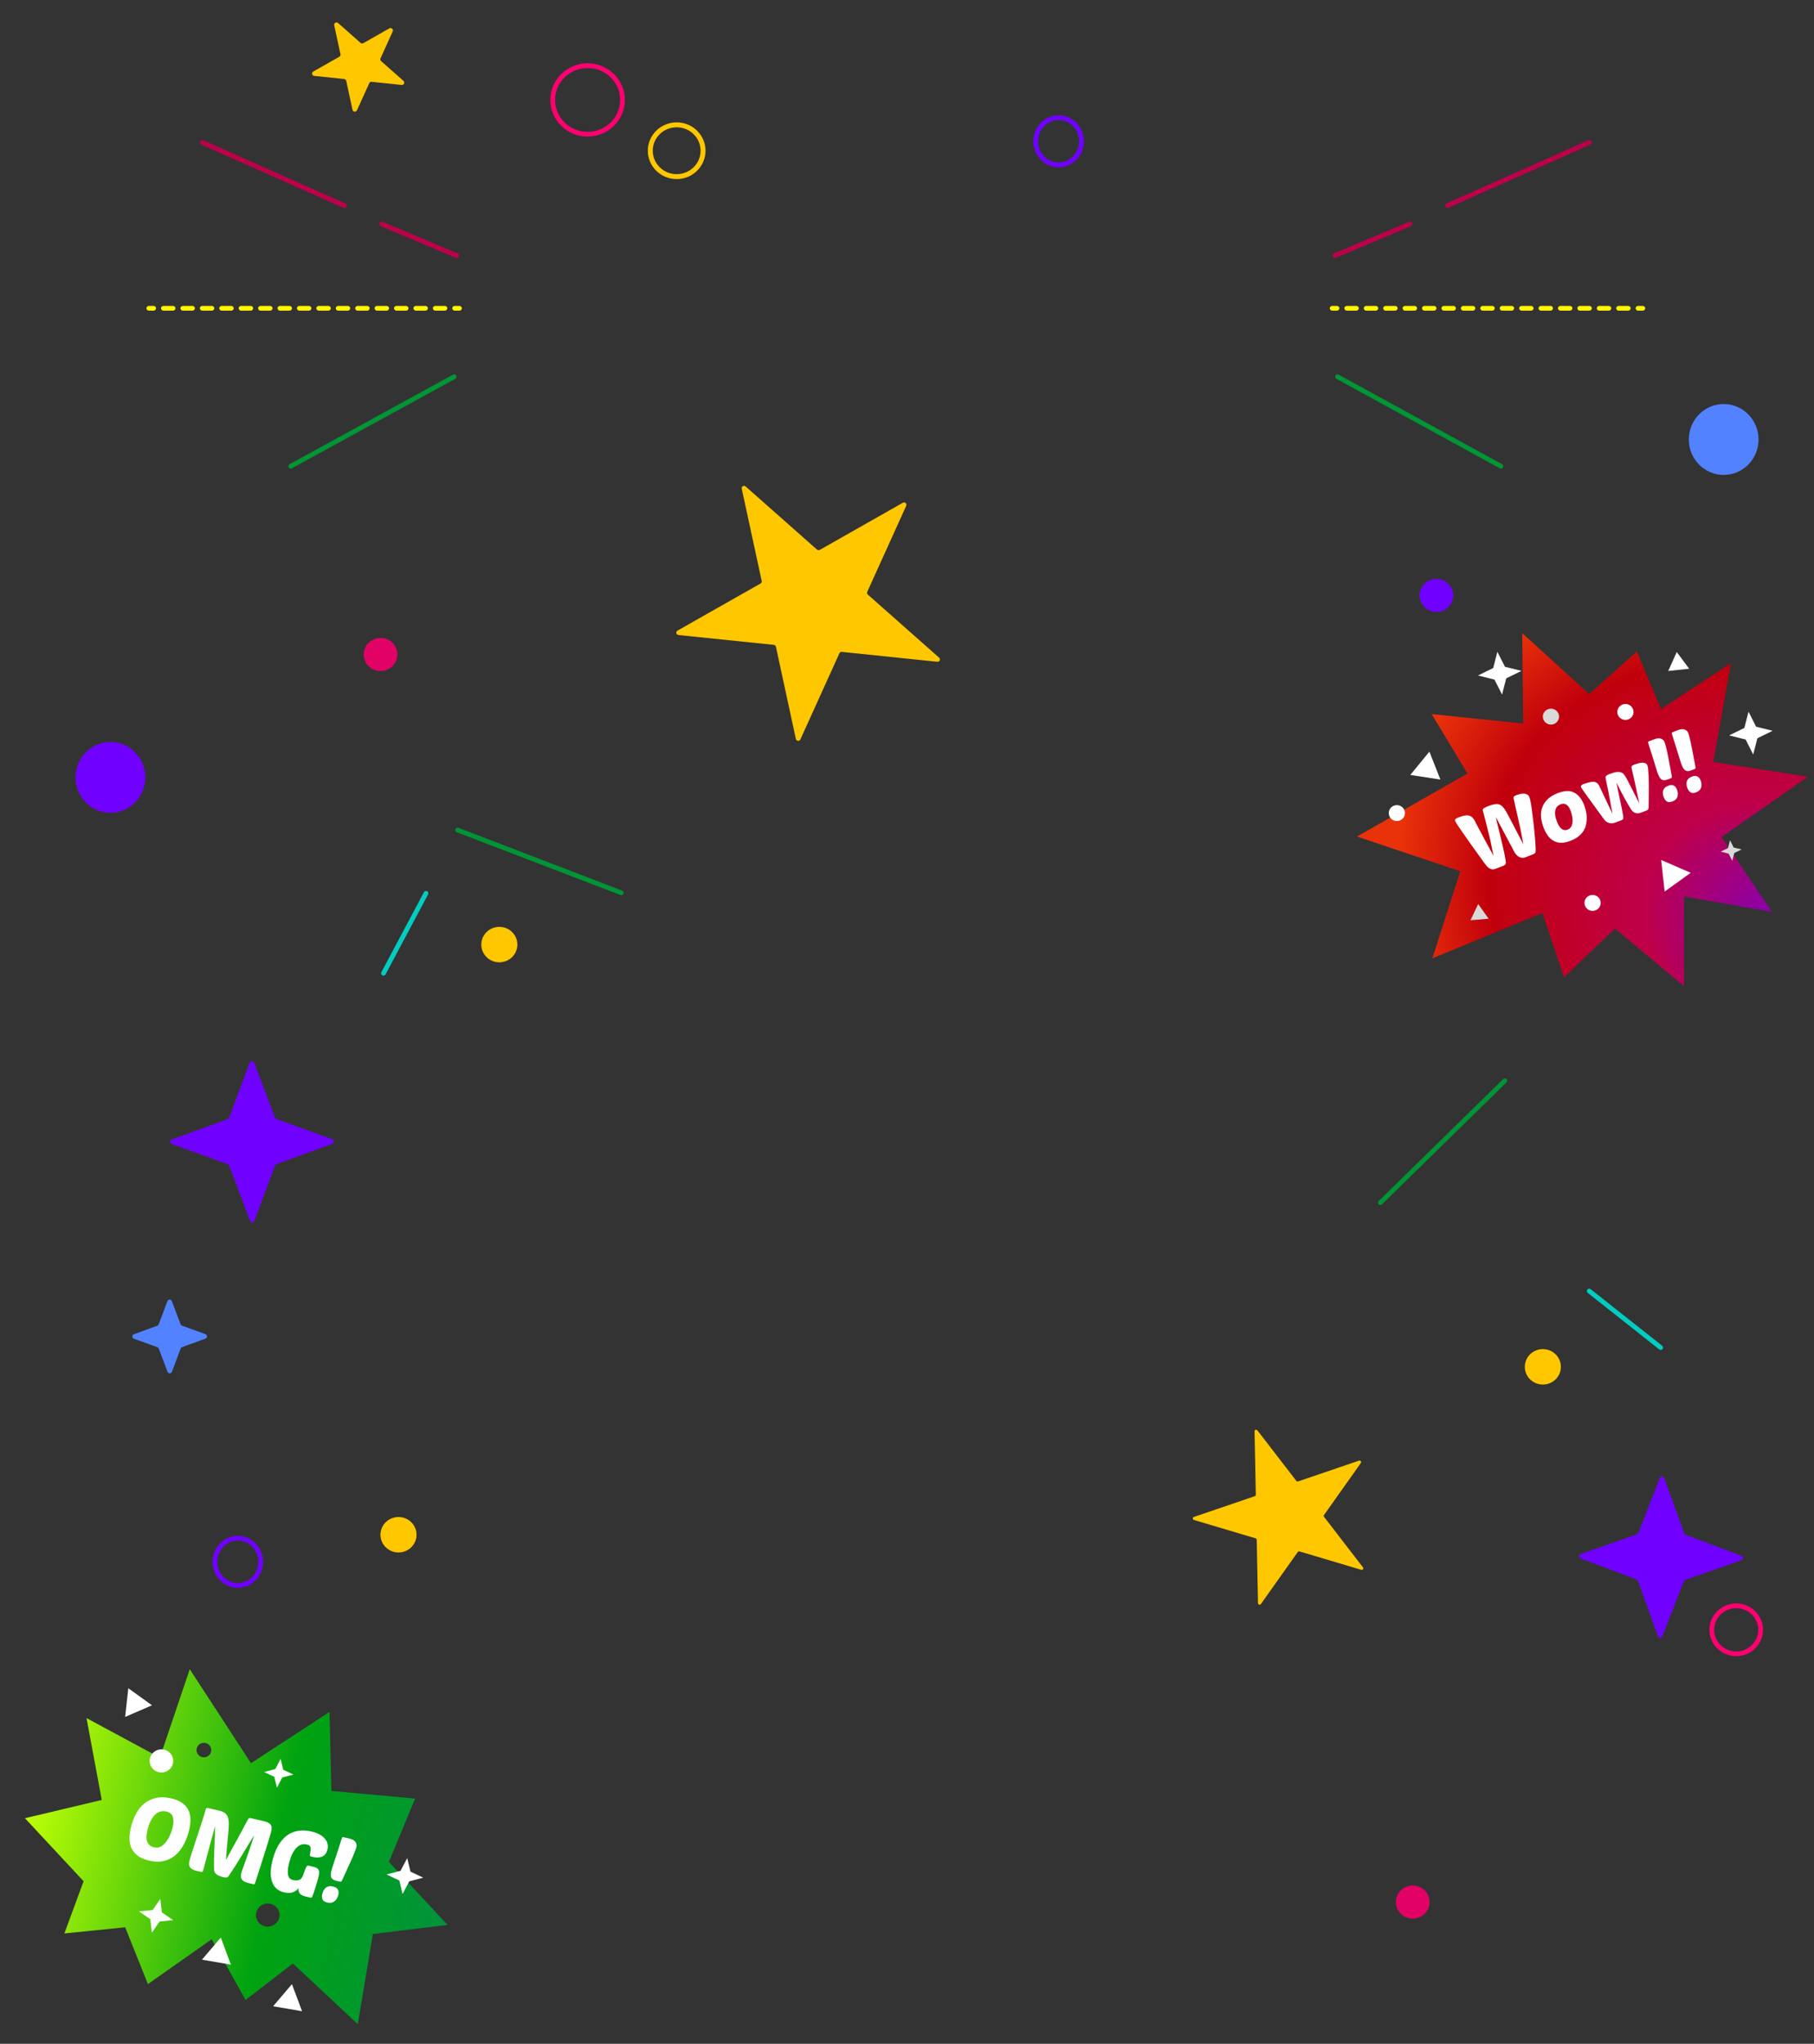 <svg width="768" height="865" viewBox="0 0 768 865" fill="none" xmlns="http://www.w3.org/2000/svg">
<rect x="0" y="0" width="768" height="865" fill="#333333" stroke="none"/>
<path fill-rule="evenodd" clip-rule="evenodd" d="M565.391 158.96C565.126 159.445 565.303 160.052 565.788 160.318L634.96 198.197C635.445 198.462 636.053 198.284 636.318 197.8C636.583 197.316 636.405 196.708 635.921 196.443L566.748 158.564C566.264 158.298 565.656 158.476 565.391 158.96Z" fill="#009535"/>
<path fill-rule="evenodd" clip-rule="evenodd" d="M696.542 130.474C696.542 129.922 696.094 129.474 695.542 129.474H693.486C692.934 129.474 692.486 129.922 692.486 130.474C692.486 131.026 692.934 131.474 693.486 131.474H695.542C696.094 131.474 696.542 131.026 696.542 130.474ZM690.376 130.474C690.376 129.922 689.928 129.474 689.376 129.474H685.265C684.713 129.474 684.265 129.922 684.265 130.474C684.265 131.026 684.713 131.474 685.265 131.474H689.376C689.928 131.474 690.376 131.026 690.376 130.474ZM682.154 130.474C682.154 129.922 681.707 129.474 681.154 129.474H677.044C676.491 129.474 676.044 129.922 676.044 130.474C676.044 131.026 676.491 131.474 677.044 131.474H681.154C681.707 131.474 682.154 131.026 682.154 130.474ZM673.933 130.474C673.933 129.922 673.485 129.474 672.933 129.474H668.822C668.27 129.474 667.822 129.922 667.822 130.474C667.822 131.026 668.27 131.474 668.822 131.474H672.933C673.485 131.474 673.933 131.026 673.933 130.474ZM665.712 130.474C665.712 129.922 665.264 129.474 664.712 129.474H660.601C660.049 129.474 659.601 129.922 659.601 130.474C659.601 131.026 660.049 131.474 660.601 131.474H664.712C665.264 131.474 665.712 131.026 665.712 130.474ZM657.49 130.474C657.49 129.922 657.043 129.474 656.49 129.474H652.38C651.827 129.474 651.38 129.922 651.38 130.474C651.38 131.026 651.827 131.474 652.38 131.474H656.49C657.043 131.474 657.49 131.026 657.49 130.474ZM649.269 130.474C649.269 129.922 648.821 129.474 648.269 129.474H644.158C643.606 129.474 643.158 129.922 643.158 130.474C643.158 131.026 643.606 131.474 644.158 131.474H648.269C648.821 131.474 649.269 131.026 649.269 130.474ZM641.048 130.474C641.048 129.922 640.6 129.474 640.048 129.474H635.937C635.385 129.474 634.937 129.922 634.937 130.474C634.937 131.026 635.385 131.474 635.937 131.474H640.048C640.6 131.474 641.048 131.026 641.048 130.474ZM632.826 130.474C632.826 129.922 632.379 129.474 631.826 129.474H627.716C627.163 129.474 626.716 129.922 626.716 130.474C626.716 131.026 627.163 131.474 627.716 131.474H631.826C632.379 131.474 632.826 131.026 632.826 130.474ZM624.605 130.474C624.605 129.922 624.157 129.474 623.605 129.474H619.494C618.942 129.474 618.494 129.922 618.494 130.474C618.494 131.026 618.942 131.474 619.494 131.474H623.605C624.157 131.474 624.605 131.026 624.605 130.474ZM616.384 130.474C616.384 129.922 615.936 129.474 615.384 129.474H611.273C610.721 129.474 610.273 129.922 610.273 130.474C610.273 131.026 610.721 131.474 611.273 131.474H615.384C615.936 131.474 616.384 131.026 616.384 130.474ZM608.162 130.474C608.162 129.922 607.715 129.474 607.162 129.474H603.052C602.499 129.474 602.052 129.922 602.052 130.474C602.052 131.026 602.499 131.474 603.052 131.474H607.162C607.715 131.474 608.162 131.026 608.162 130.474ZM599.941 130.474C599.941 129.922 599.493 129.474 598.941 129.474H594.83C594.278 129.474 593.83 129.922 593.83 130.474C593.83 131.026 594.278 131.474 594.83 131.474H598.941C599.493 131.474 599.941 131.026 599.941 130.474ZM591.72 130.474C591.72 129.922 591.272 129.474 590.72 129.474H586.609C586.057 129.474 585.609 129.922 585.609 130.474C585.609 131.026 586.057 131.474 586.609 131.474H590.72C591.272 131.474 591.72 131.026 591.72 130.474ZM583.498 130.474C583.498 129.922 583.05 129.474 582.498 129.474H578.388C577.835 129.474 577.388 129.922 577.388 130.474C577.388 131.026 577.835 131.474 578.388 131.474H582.498C583.05 131.474 583.498 131.026 583.498 130.474ZM575.277 130.474C575.277 129.922 574.829 129.474 574.277 129.474H570.166C569.614 129.474 569.166 129.922 569.166 130.474C569.166 131.026 569.614 131.474 570.166 131.474H574.277C574.829 131.474 575.277 131.026 575.277 130.474ZM567.056 130.474C567.056 129.922 566.608 129.474 566.056 129.474H564C563.448 129.474 563 129.922 563 130.474C563 131.026 563.448 131.474 564 131.474H566.056C566.608 131.474 567.056 131.026 567.056 130.474Z" fill="#FFF500"/>
<path fill-rule="evenodd" clip-rule="evenodd" d="M673.776 59.88C673.551 59.376 672.96 59.148 672.456 59.373L612.355 86.111C611.85 86.336 611.623 86.927 611.847 87.431C612.072 87.936 612.663 88.163 613.168 87.938L673.269 61.2C673.773 60.976 674 60.385 673.776 59.88ZM597.807 94.435C597.593 93.926 597.006 93.687 596.497 93.902L564.746 107.271C564.237 107.485 563.998 108.071 564.212 108.581C564.427 109.09 565.013 109.328 565.522 109.114L597.273 95.745C597.782 95.531 598.021 94.944 597.807 94.435Z" fill="#BE004A"/>
<path fill-rule="evenodd" clip-rule="evenodd" d="M193.151 158.96C193.416 159.445 193.238 160.052 192.754 160.318L123.581 198.197C123.097 198.462 122.489 198.284 122.224 197.8C121.958 197.316 122.136 196.708 122.62 196.443L191.793 158.564C192.278 158.298 192.885 158.476 193.151 158.96Z" fill="#009535"/>
<path fill-rule="evenodd" clip-rule="evenodd" d="M62 130.474C62 129.922 62.448 129.474 63 129.474H65.055C65.608 129.474 66.055 129.922 66.055 130.474C66.055 131.026 65.608 131.474 65.055 131.474H63C62.448 131.474 62 131.026 62 130.474ZM68.166 130.474C68.166 129.922 68.614 129.474 69.166 129.474H73.277C73.829 129.474 74.277 129.922 74.277 130.474C74.277 131.026 73.829 131.474 73.277 131.474H69.166C68.614 131.474 68.166 131.026 68.166 130.474ZM76.387 130.474C76.387 129.922 76.835 129.474 77.387 129.474H81.498C82.05 129.474 82.498 129.922 82.498 130.474C82.498 131.026 82.05 131.474 81.498 131.474H77.387C76.835 131.474 76.387 131.026 76.387 130.474ZM84.609 130.474C84.609 129.922 85.056 129.474 85.609 129.474H89.719C90.272 129.474 90.719 129.922 90.719 130.474C90.719 131.026 90.272 131.474 89.719 131.474H85.609C85.056 131.474 84.609 131.026 84.609 130.474ZM92.83 130.474C92.83 129.922 93.278 129.474 93.83 129.474H97.941C98.493 129.474 98.941 129.922 98.941 130.474C98.941 131.026 98.493 131.474 97.941 131.474H93.83C93.278 131.474 92.83 131.026 92.83 130.474ZM101.051 130.474C101.051 129.922 101.499 129.474 102.051 129.474H106.162C106.714 129.474 107.162 129.922 107.162 130.474C107.162 131.026 106.714 131.474 106.162 131.474H102.051C101.499 131.474 101.051 131.026 101.051 130.474ZM109.273 130.474C109.273 129.922 109.72 129.474 110.273 129.474H114.383C114.936 129.474 115.383 129.922 115.383 130.474C115.383 131.026 114.936 131.474 114.383 131.474H110.273C109.72 131.474 109.273 131.026 109.273 130.474ZM117.494 130.474C117.494 129.922 117.942 129.474 118.494 129.474H122.605C123.157 129.474 123.605 129.922 123.605 130.474C123.605 131.026 123.157 131.474 122.605 131.474H118.494C117.942 131.474 117.494 131.026 117.494 130.474ZM125.715 130.474C125.715 129.922 126.163 129.474 126.715 129.474H130.826C131.378 129.474 131.826 129.922 131.826 130.474C131.826 131.026 131.378 131.474 130.826 131.474H126.715C126.163 131.474 125.715 131.026 125.715 130.474ZM133.937 130.474C133.937 129.922 134.385 129.474 134.937 129.474H139.048C139.6 129.474 140.048 129.922 140.048 130.474C140.048 131.026 139.6 131.474 139.048 131.474H134.937C134.385 131.474 133.937 131.026 133.937 130.474ZM142.158 130.474C142.158 129.922 142.606 129.474 143.158 129.474H147.269C147.821 129.474 148.269 129.922 148.269 130.474C148.269 131.026 147.821 131.474 147.269 131.474H143.158C142.606 131.474 142.158 131.026 142.158 130.474ZM150.38 130.474C150.38 129.922 150.827 129.474 151.38 129.474H155.49C156.042 129.474 156.49 129.922 156.49 130.474C156.49 131.026 156.042 131.474 155.49 131.474H151.38C150.827 131.474 150.38 131.026 150.38 130.474ZM158.601 130.474C158.601 129.922 159.049 129.474 159.601 129.474H163.712C164.264 129.474 164.712 129.922 164.712 130.474C164.712 131.026 164.264 131.474 163.712 131.474H159.601C159.049 131.474 158.601 131.026 158.601 130.474ZM166.822 130.474C166.822 129.922 167.27 129.474 167.822 129.474H171.933C172.485 129.474 172.933 129.922 172.933 130.474C172.933 131.026 172.485 131.474 171.933 131.474H167.822C167.27 131.474 166.822 131.026 166.822 130.474ZM175.044 130.474C175.044 129.922 175.491 129.474 176.044 129.474H180.154C180.707 129.474 181.154 129.922 181.154 130.474C181.154 131.026 180.707 131.474 180.154 131.474H176.044C175.491 131.474 175.044 131.026 175.044 130.474ZM183.265 130.474C183.265 129.922 183.713 129.474 184.265 129.474H188.376C188.928 129.474 189.376 129.922 189.376 130.474C189.376 131.026 188.928 131.474 188.376 131.474H184.265C183.713 131.474 183.265 131.026 183.265 130.474ZM191.486 130.474C191.486 129.922 191.934 129.474 192.486 129.474H194.542C195.094 129.474 195.542 129.922 195.542 130.474C195.542 131.026 195.094 131.474 194.542 131.474H192.486C191.934 131.474 191.486 131.026 191.486 130.474Z" fill="#FFF500"/>
<path fill-rule="evenodd" clip-rule="evenodd" d="M84.766 59.88C84.99 59.376 85.581 59.148 86.086 59.373L146.187 86.111C146.691 86.336 146.919 86.927 146.694 87.431C146.47 87.936 145.878 88.163 145.374 87.938L85.273 61.2C84.768 60.976 84.541 60.385 84.766 59.88ZM160.734 94.435C160.949 93.926 161.535 93.687 162.044 93.902L193.796 107.271C194.305 107.485 194.543 108.071 194.329 108.581C194.115 109.09 193.528 109.328 193.019 109.114L161.268 95.745C160.759 95.531 160.52 94.944 160.734 94.435Z" fill="#BE004A"/>
<path d="M141.497 10.691C141.294 9.751 142.423 9.11 143.15 9.753L152.634 18.142C152.959 18.43 153.433 18.481 153.809 18.267L164.844 12.008C165.689 11.529 166.668 12.403 166.27 13.281L161.095 24.701C160.917 25.095 161.018 25.559 161.346 25.849L170.81 34.221C171.538 34.866 171.014 36.047 170.044 35.947L157.348 34.636C156.917 34.591 156.508 34.824 156.332 35.212L151.139 46.67C150.743 47.545 149.439 47.401 149.236 46.459L146.588 34.221C146.496 33.797 146.137 33.478 145.701 33.433L133.047 32.126C132.074 32.026 131.793 30.755 132.638 30.276L143.673 24.017C144.049 23.804 144.241 23.375 144.15 22.954L141.497 10.691Z" fill="#FFC700"/>
<path d="M715 186C715 194.284 721.608 201 729.759 201C737.91 201 744.518 194.284 744.518 186C744.518 177.716 737.91 171 729.759 171C721.608 171 715 177.716 715 186Z" fill="#5282FF"/>
<path d="M601 252C601 255.866 604.19 259 608.125 259C612.06 259 615.25 255.866 615.25 252C615.25 248.134 612.06 245 608.125 245C604.19 245 601 248.134 601 252Z" fill="#7000FF"/>
<path d="M704.579 625.56C704.264 624.693 703.043 624.679 702.708 625.539L693.654 648.77C693.548 649.042 693.328 649.254 693.053 649.351L669.26 657.702C668.379 658.012 668.365 659.253 669.239 659.582L692.834 668.458C693.107 668.561 693.322 668.777 693.421 669.052L701.94 692.477C702.255 693.344 703.477 693.357 703.812 692.498L712.865 669.267C712.971 668.995 713.191 668.783 713.466 668.686L737.259 660.334C738.141 660.025 738.155 658.784 737.281 658.455L713.685 649.579C713.412 649.476 713.198 649.259 713.098 648.985L704.579 625.56Z" fill="#7000FF"/>
<path fill-rule="evenodd" clip-rule="evenodd" d="M703.877 570.945C704.227 570.518 704.16 569.894 703.726 569.552L673.456 545.62C673.023 545.278 672.388 545.346 672.038 545.774C671.688 546.201 671.756 546.825 672.189 547.167L702.459 571.099C702.892 571.441 703.527 571.373 703.877 570.945Z" fill="#02CCC0"/>
<path fill-rule="evenodd" clip-rule="evenodd" d="M583.712 509.682C584.105 510.069 584.744 510.07 585.139 509.684L637.819 458.104C638.214 457.717 638.215 457.09 637.822 456.702C637.428 456.314 636.79 456.313 636.395 456.7L583.715 508.28C583.32 508.666 583.319 509.294 583.712 509.682Z" fill="#009436"/>
<path d="M645.591 579.063C645.918 583.193 649.59 586.281 653.793 585.96C657.997 585.639 661.14 582.032 660.813 577.902C660.487 573.772 656.815 570.684 652.611 571.005C648.408 571.326 645.265 574.933 645.591 579.063Z" fill="#FFC700"/>
<path fill-rule="evenodd" clip-rule="evenodd" d="M738.8 698.168C743.55 696.131 745.685 690.719 743.635 686.105C741.586 681.492 736.095 679.349 731.345 681.386C726.594 683.423 724.46 688.836 726.509 693.449C728.559 698.063 734.05 700.205 738.8 698.168ZM739.612 699.996C745.356 697.533 747.981 690.961 745.473 685.317C742.966 679.673 736.277 677.095 730.533 679.558C724.788 682.022 722.164 688.594 724.671 694.237C727.178 699.881 733.868 702.459 739.612 699.996Z" fill="#FF0071"/>
<path fill-rule="evenodd" clip-rule="evenodd" d="M80.341 706.454L67.698 743.88L36.631 727.145L43.083 761.786L10.567 769.519L35.396 796.203L27.251 818.287L52.999 815.682L62.624 839.715L89.616 820.754L103.961 846.432L124.009 830.991L151.471 856.674L157.85 818.525L189.497 814.683L164.668 787.999L175.738 761.213L140.319 757.968L139.486 724.538L106.261 746.234L80.341 706.454ZM118.221 811.55C117.63 814.194 114.969 815.868 112.277 815.287C109.585 814.707 107.882 812.093 108.473 809.448C109.064 806.804 111.725 805.13 114.416 805.711C117.108 806.291 118.811 808.905 118.221 811.55ZM85.662 743.675C87.344 744.038 89.007 742.992 89.376 741.339C89.746 739.686 88.681 738.052 86.999 737.69C85.316 737.327 83.653 738.373 83.284 740.026C82.915 741.679 83.979 743.313 85.662 743.675Z" fill="url(#paint0_linear_118_2774)"/>
<path d="M141.032 798.438C142.068 798.682 142.744 799.114 143.062 799.735C143.386 800.332 143.437 801.086 143.215 801.996C143.119 802.39 142.965 802.809 142.752 803.254C142.54 803.698 142.247 804.098 141.874 804.452C141.531 804.788 141.078 805.046 140.513 805.225C139.978 805.386 139.329 805.376 138.565 805.196C137.455 804.935 136.772 804.476 136.516 803.817C136.265 803.133 136.245 802.361 136.455 801.499C136.575 801.007 136.753 800.542 136.991 800.103C137.228 799.664 137.527 799.292 137.888 798.987C138.249 798.682 138.691 798.473 139.213 798.362C139.736 798.251 140.342 798.276 141.032 798.438ZM142.476 796.045C141.859 795.9 141.372 795.708 141.013 795.467C140.655 795.227 140.401 794.933 140.251 794.585C140.107 794.213 140.04 793.794 140.049 793.328C140.089 792.843 140.181 792.305 140.325 791.714C140.379 791.493 140.436 791.259 140.496 791.013C140.586 790.748 140.692 790.421 140.813 790.033C140.958 789.651 141.115 789.168 141.283 788.583C141.477 788.004 141.721 787.267 142.017 786.374C142.319 785.456 142.678 784.357 143.094 783.075C143.511 781.794 144.002 780.257 144.569 778.465C144.726 777.929 144.866 777.624 144.988 777.549C145.08 777.492 145.286 777.502 145.607 777.577L147.789 778.09C149.145 778.409 150.04 778.906 150.475 779.581C150.941 780.237 151.087 780.922 150.913 781.635C150.805 782.078 150.612 782.657 150.333 783.373C150.085 784.069 149.779 784.843 149.416 785.694C149.052 786.545 148.651 787.44 148.214 788.378C147.808 789.297 147.389 790.214 146.958 791.127C146.558 792.022 146.166 792.88 145.784 793.701C145.401 794.521 145.073 795.225 144.8 795.811C144.679 796.095 144.545 796.272 144.397 796.341C144.275 796.416 144.078 796.422 143.807 796.358L142.476 796.045Z" fill="white"/>
<path d="M129.386 802.647C128.104 802.346 127.243 801.87 126.802 801.22C126.391 800.551 126.257 799.817 126.4 799.018C125.925 799.791 125.165 800.393 124.122 800.824C123.109 801.236 121.777 801.248 120.125 800.86C119.164 800.634 118.272 800.229 117.45 799.645C116.634 799.037 115.976 798.206 115.477 797.151C114.978 796.097 114.686 794.78 114.602 793.199C114.543 791.623 114.78 789.74 115.314 787.55C115.518 786.713 115.801 785.765 116.164 784.705C116.532 783.621 117.002 782.547 117.574 781.485C118.176 780.403 118.893 779.388 119.724 778.438C120.585 777.47 121.589 776.665 122.736 776.024C123.907 775.388 125.246 774.975 126.753 774.782C128.265 774.566 129.983 774.683 131.906 775.136C133.163 775.431 134.252 775.83 135.172 776.333C136.117 776.841 136.874 777.423 137.445 778.078C138.04 778.738 138.435 779.469 138.631 780.269C138.851 781.076 138.854 781.922 138.638 782.808C138.29 784.236 137.558 785.208 136.441 785.726C135.33 786.22 133.925 786.267 132.223 785.867C131.681 785.739 131.357 785.624 131.252 785.521C131.177 785.399 131.161 785.2 131.202 784.924C131.261 784.469 131.332 784.017 131.415 783.569C131.523 783.126 131.56 782.705 131.527 782.307C131.518 781.914 131.405 781.576 131.188 781.29C130.971 781.005 130.566 780.793 129.975 780.654C128.767 780.37 127.721 780.488 126.839 781.009C125.956 781.53 125.209 782.239 124.6 783.137C123.99 784.034 123.507 785.001 123.151 786.036C122.8 787.046 122.538 787.909 122.364 788.622C122.076 789.804 121.907 790.818 121.857 791.665C121.813 792.487 121.864 793.189 122.009 793.769C122.185 794.331 122.443 794.769 122.784 795.084C123.13 795.373 123.562 795.579 124.08 795.701C125.017 795.921 125.854 795.91 126.591 795.667C127.328 795.423 127.884 794.8 128.259 793.795L128.984 791.78C129.232 791.083 129.472 790.528 129.703 790.114C129.94 789.675 130.293 789.511 130.761 789.621L132.795 790.1C133.411 790.244 133.887 790.434 134.22 790.669C134.585 790.885 134.827 791.176 134.946 791.542C135.096 791.89 135.148 792.318 135.102 792.828C135.056 793.338 134.946 793.949 134.772 794.663C134.652 795.155 134.469 795.802 134.221 796.602C133.999 797.409 133.749 798.222 133.471 799.041C133.218 799.866 132.967 800.627 132.719 801.323C132.477 801.995 132.299 802.461 132.183 802.72C132.08 802.93 131.983 803.063 131.891 803.119C131.799 803.176 131.642 803.178 131.42 803.126L129.386 802.647Z" fill="white"/>
<path d="M107.622 776.724C107.281 777.268 106.833 777.983 106.279 778.867C105.755 779.733 105.17 780.689 104.525 781.734C103.879 782.779 103.203 783.895 102.497 785.082C101.796 786.245 101.09 787.38 100.377 788.487C99.689 789.6 99.012 790.664 98.348 791.679C97.69 792.669 97.102 793.533 96.583 794.27C96.436 794.443 96.188 794.554 95.838 794.602C95.518 794.631 95.025 794.567 94.359 794.41C93.94 794.312 93.515 794.186 93.083 794.032C92.651 793.878 92.256 793.681 91.898 793.441C91.564 793.206 91.279 792.931 91.043 792.615C90.832 792.306 90.697 791.949 90.639 791.545C90.576 790.202 90.557 788.728 90.584 787.121C90.641 785.495 90.704 783.844 90.773 782.169C90.843 780.494 90.903 778.856 90.954 777.254C91.036 775.634 91.07 774.159 91.055 772.828C90.971 773.173 90.815 773.76 90.587 774.592C90.358 775.423 90.097 776.389 89.802 777.491C89.507 778.592 89.18 779.777 88.819 781.046C88.482 782.32 88.152 783.569 87.827 784.794C87.509 785.994 87.208 787.121 86.926 788.173C86.649 789.201 86.43 790.047 86.268 790.712C86.088 791.45 85.925 791.906 85.778 792.08C85.656 792.259 85.484 792.323 85.263 792.271L83.229 791.793C81.823 791.462 80.891 790.957 80.431 790.276C80.002 789.577 79.92 788.685 80.183 787.602C80.255 787.307 80.388 786.818 80.58 786.134C80.803 785.432 81.069 784.61 81.377 783.667C81.685 782.725 82.013 781.696 82.363 780.581C82.744 779.448 83.127 778.302 83.513 777.144C84.027 775.573 84.449 774.267 84.781 773.226C85.143 772.166 85.436 771.285 85.659 770.583C85.882 769.881 86.06 769.311 86.193 768.874C86.35 768.443 86.471 768.055 86.555 767.71C86.663 767.371 86.754 767.054 86.826 766.759C86.928 766.445 87.037 766.054 87.15 765.586C87.198 765.389 87.305 765.271 87.471 765.232C87.643 765.169 87.791 765.151 87.914 765.18L93.091 766.398C94.053 766.624 94.802 766.97 95.341 767.434C95.885 767.875 96.277 768.461 96.515 769.194C96.754 769.927 96.87 770.839 96.865 771.93C96.866 772.998 96.794 774.256 96.649 775.705C96.529 777.16 96.368 778.84 96.164 780.743C95.992 782.629 95.836 784.765 95.698 787.152C96.464 785.719 97.106 784.53 97.623 783.585C98.14 782.639 98.565 781.855 98.9 781.231C99.265 780.588 99.563 780.059 99.794 779.645C100.026 779.231 100.235 778.851 100.424 778.505C100.619 778.135 100.831 777.742 101.063 777.328C101.294 776.914 101.577 776.395 101.911 775.771C102.246 775.148 102.656 774.372 103.142 773.446C103.659 772.5 104.301 771.311 105.067 769.878C105.153 769.742 105.272 769.627 105.425 769.533C105.584 769.414 105.824 769.392 106.145 769.468L111.913 770.824C112.702 771.01 113.31 771.244 113.736 771.526C114.193 771.79 114.522 772.101 114.721 772.46C114.92 772.82 115.015 773.232 115.006 773.698C115.002 774.14 114.932 774.644 114.794 775.21C114.656 775.776 114.394 776.69 114.008 777.953C113.653 779.196 113.219 780.604 112.706 782.174C112.224 783.726 111.714 785.337 111.177 787.006C110.664 788.681 110.17 790.23 109.693 791.654C109.24 793.083 108.854 794.293 108.534 795.285C108.214 796.276 108.021 796.855 107.955 797.022C107.882 797.213 107.797 797.349 107.699 797.43C107.607 797.487 107.45 797.489 107.228 797.437L105.194 796.958C103.789 796.628 102.857 796.122 102.397 795.442C101.968 794.742 101.861 793.949 102.077 793.063C102.143 792.793 102.288 792.306 102.511 791.604C102.759 790.908 103.049 790.091 103.381 789.154C103.714 788.218 104.08 787.198 104.479 786.095C104.884 784.967 105.274 783.849 105.648 782.74C106.022 781.631 106.376 780.556 106.707 779.515C107.07 778.455 107.375 777.525 107.622 776.724Z" fill="white"/>
<path d="M72.669 761.166C74.469 761.589 75.946 762.21 77.102 763.028C78.264 763.822 79.132 764.807 79.706 765.983C80.286 767.134 80.59 768.454 80.617 769.944C80.651 771.409 80.453 773.028 80.021 774.8C79.781 775.785 79.446 776.838 79.016 777.96C78.611 779.088 78.08 780.199 77.422 781.293C76.795 782.369 76.042 783.376 75.162 784.314C74.281 785.252 73.246 786.023 72.056 786.628C70.891 787.239 69.567 787.643 68.085 787.841C66.61 788.014 64.947 787.884 63.098 787.449C61.052 786.968 59.426 786.26 58.22 785.326C57.039 784.397 56.167 783.321 55.606 782.096C55.075 780.852 54.81 779.476 54.813 777.967C54.84 776.464 55.052 774.9 55.448 773.276C55.916 771.356 56.593 769.538 57.481 767.821C58.374 766.079 59.512 764.617 60.896 763.433C62.303 762.254 63.975 761.437 65.911 760.982C67.852 760.502 70.105 760.563 72.669 761.166ZM70.498 766.706C69.635 766.503 68.844 766.486 68.126 766.655C67.437 766.805 66.808 767.087 66.239 767.499C65.694 767.918 65.207 768.415 64.78 768.991C64.378 769.573 64.019 770.191 63.703 770.846C63.393 771.475 63.136 772.104 62.931 772.733C62.731 773.336 62.572 773.884 62.452 774.377C61.906 776.616 61.877 778.34 62.365 779.548C62.877 780.761 63.824 781.53 65.204 781.855C66.338 782.122 67.35 781.982 68.238 781.436C69.133 780.866 69.901 780.123 70.541 779.207C71.212 778.271 71.754 777.28 72.165 776.232C72.583 775.159 72.885 774.241 73.071 773.478C73.508 771.681 73.545 770.194 73.181 769.015C72.822 767.812 71.928 767.042 70.498 766.706Z" fill="white"/>
<path d="M54.326 714.513L64.351 721.727L52.98 726.649L54.326 714.513Z" fill="white"/>
<path d="M123.6 839.738L127.876 851.2L115.634 849.107L123.6 839.738Z" fill="white"/>
<path d="M93.471 820.018L97.747 831.48L85.505 829.387L93.471 820.018Z" fill="white"/>
<path d="M172.406 786.405L173.789 792.134L179.193 794.679L173.26 796.239L170.448 801.604L169.065 795.875L163.661 793.331L169.594 791.77L172.406 786.405Z" fill="white"/>
<path d="M118.805 744.421L119.912 749.004L124.236 751.04L119.489 752.288L117.24 756.58L116.133 751.997L111.809 749.961L116.556 748.713L118.805 744.421Z" fill="white"/>
<path d="M67.882 803.672L68.527 809.38L73.33 812.655L67.556 813.236L64.288 817.949L63.642 812.24L58.84 808.965L64.613 808.384L67.882 803.672Z" fill="white"/>
<path d="M73.219 746.326C72.628 748.97 69.967 750.644 67.276 750.063C64.584 749.483 62.881 746.869 63.471 744.224C64.062 741.58 66.723 739.906 69.415 740.486C72.106 741.067 73.81 743.681 73.219 746.326Z" fill="white"/>
<path d="M621.31 327.385L574.535 354.042L618.256 368.739L606.425 405.597L652.986 386.422L662.181 413.593L683.735 392.998L712.986 417.366L712.96 379.39L750.265 385.95L728.845 354.31L765.385 328.737L725.35 322.467L732.839 280.643L703.217 300.058L692.952 275.713L672.845 293.781L644.471 267.964L644.875 306.238L606.122 302.206L621.31 327.385Z" fill="url(#paint1_radial_118_2774)"/>
<path d="M633.948 275.861L637.161 282.203L644.153 283.935L637.698 287.092L635.935 293.961L632.722 287.619L625.729 285.887L632.185 282.73L633.948 275.861Z" fill="white"/>
<path d="M740.275 301.218L743.488 307.56L750.48 309.292L744.024 312.449L742.261 319.319L739.048 312.976L732.056 311.244L738.512 308.087L740.275 301.218Z" fill="white"/>
<path d="M732.441 355.625L733.988 358.678L737.354 359.512L734.246 361.032L733.397 364.34L731.85 361.286L728.484 360.452L731.592 358.932L732.441 355.625Z" fill="#D9D9D9"/>
<path d="M605.17 318.113L609.823 329.928L597.083 327.98L605.17 318.113Z" fill="white"/>
<path d="M709.89 275.953L715.15 283.026L706.286 283.965L709.89 275.953Z" fill="white"/>
<path d="M703.302 363.968L715.807 369.398L704.768 377.323L703.302 363.968Z" fill="white"/>
<path d="M625.828 382.613L630.239 388.822L622.56 389.471L625.828 382.613Z" fill="#D9D9D9"/>
<path d="M677.671 381.772C677.874 383.624 676.512 385.286 674.627 385.486C672.743 385.685 671.051 384.347 670.848 382.495C670.644 380.644 672.007 378.982 673.892 378.782C675.776 378.582 677.468 379.921 677.671 381.772Z" fill="white"/>
<path d="M660.045 302.936C660.248 304.787 658.885 306.45 657.001 306.649C655.116 306.849 653.424 305.51 653.221 303.659C653.018 301.808 654.381 300.145 656.265 299.946C658.149 299.746 659.841 301.085 660.045 302.936Z" fill="#D9D9D9"/>
<path d="M691.58 300.952C691.783 302.803 690.421 304.465 688.536 304.665C686.652 304.865 684.96 303.526 684.757 301.674C684.553 299.823 685.916 298.161 687.8 297.961C689.685 297.761 691.377 299.1 691.58 300.952Z" fill="white"/>
<path d="M594.805 343.757C595.009 345.608 593.646 347.271 591.762 347.47C589.877 347.67 588.185 346.331 587.982 344.48C587.779 342.629 589.142 340.966 591.026 340.766C592.91 340.567 594.602 341.906 594.805 343.757Z" fill="white"/>
<path d="M716.294 328.677C717.245 328.31 718.018 328.285 718.613 328.602C719.2 328.896 719.659 329.461 719.991 330.297C720.135 330.658 720.247 331.07 720.326 331.534C720.406 331.998 720.398 332.47 720.302 332.95C720.219 333.398 720.005 333.845 719.66 334.291C719.329 334.705 718.812 335.047 718.111 335.318C717.092 335.711 716.299 335.718 715.731 335.338C715.153 334.936 714.708 334.34 714.394 333.55C714.214 333.098 714.096 332.636 714.039 332.164C713.981 331.691 714.01 331.238 714.124 330.803C714.239 330.368 714.47 329.966 714.82 329.597C715.169 329.228 715.66 328.921 716.294 328.677ZM716.099 326.019C715.533 326.237 715.042 326.348 714.626 326.352C714.211 326.357 713.847 326.263 713.536 326.07C713.215 325.855 712.929 325.562 712.677 325.191C712.439 324.788 712.212 324.316 711.997 323.774C711.916 323.571 711.831 323.357 711.741 323.131C711.665 322.874 711.567 322.56 711.446 322.19C711.347 321.812 711.202 321.347 711.009 320.797C710.839 320.237 710.622 319.527 710.358 318.666C710.085 317.781 709.756 316.724 709.372 315.492C708.987 314.261 708.519 312.788 707.968 311.074C707.794 310.569 707.734 310.253 707.788 310.128C707.829 310.034 707.997 309.931 708.291 309.817L710.294 309.044C711.538 308.564 712.52 308.472 713.238 308.768C713.969 309.032 714.465 309.492 714.725 310.146C714.886 310.553 715.057 311.112 715.235 311.824C715.427 312.505 715.617 313.278 715.804 314.143C715.991 315.008 716.174 315.927 716.351 316.9C716.543 317.841 716.723 318.787 716.892 319.737C717.074 320.656 717.243 321.541 717.399 322.393C717.554 323.244 717.688 323.974 717.799 324.582C717.861 324.87 717.854 325.081 717.776 325.215C717.722 325.34 717.57 325.451 717.321 325.547L716.099 326.019Z" fill="white"/>
<path d="M706.283 332.54C707.233 332.173 708.006 332.148 708.602 332.465C709.189 332.76 709.648 333.324 709.98 334.16C710.123 334.521 710.235 334.933 710.315 335.397C710.395 335.861 710.387 336.333 710.29 336.813C710.207 337.261 709.994 337.708 709.649 338.154C709.317 338.568 708.801 338.91 708.099 339.181C707.081 339.574 706.287 339.581 705.719 339.201C705.142 338.799 704.696 338.203 704.382 337.413C704.203 336.962 704.084 336.499 704.027 336.027C703.97 335.554 703.998 335.101 704.113 334.666C704.227 334.231 704.459 333.829 704.808 333.46C705.157 333.091 705.649 332.785 706.283 332.54ZM706.088 329.882C705.522 330.1 705.031 330.211 704.615 330.215C704.199 330.22 703.835 330.126 703.524 329.933C703.204 329.718 702.918 329.425 702.666 329.054C702.427 328.651 702.201 328.179 701.985 327.637C701.905 327.434 701.819 327.22 701.73 326.994C701.654 326.737 701.555 326.423 701.434 326.053C701.336 325.675 701.191 325.21 700.998 324.66C700.828 324.1 700.611 323.39 700.347 322.529C700.074 321.645 699.745 320.587 699.36 319.355C698.975 318.124 698.507 316.651 697.957 314.937C697.782 314.432 697.722 314.116 697.777 313.991C697.818 313.897 697.985 313.794 698.279 313.68L700.282 312.907C701.527 312.427 702.508 312.335 703.226 312.631C703.958 312.895 704.453 313.355 704.714 314.009C704.875 314.416 705.045 314.975 705.224 315.687C705.416 316.368 705.606 317.141 705.793 318.006C705.98 318.871 706.162 319.79 706.34 320.763C706.531 321.704 706.712 322.65 706.88 323.6C707.063 324.519 707.232 325.404 707.387 326.256C707.543 327.107 707.676 327.837 707.787 328.445C707.85 328.733 707.842 328.944 707.765 329.078C707.71 329.203 707.559 329.314 707.31 329.41L706.088 329.882Z" fill="white"/>
<path d="M694.037 340.038C693.677 338.276 693.356 336.747 693.075 335.449C692.808 334.12 692.563 332.978 692.34 332.023C692.14 331.059 691.955 330.232 691.785 329.542C691.638 328.844 691.5 328.233 691.371 327.71C691.255 327.156 691.143 326.679 691.036 326.277C690.943 325.845 690.844 325.401 690.742 324.946C690.688 324.68 690.725 324.445 690.853 324.239C691.002 324.025 691.349 323.813 691.892 323.604C692.186 323.49 692.603 323.356 693.141 323.2C693.693 323.013 694.256 322.887 694.831 322.821C695.405 322.756 695.932 322.8 696.41 322.954C696.903 323.076 697.247 323.386 697.445 323.883C697.588 324.244 697.702 324.825 697.785 325.626C697.86 326.404 697.922 327.317 697.973 328.365C698.024 329.413 698.057 330.546 698.071 331.764C698.076 332.96 698.07 334.16 698.053 335.364C698.049 336.537 698.039 337.661 698.022 338.735C698.005 339.809 697.995 340.737 697.993 341.519C697.973 341.995 697.9 342.335 697.773 342.541C697.668 342.737 697.401 342.919 696.971 343.085L694.968 343.857C694.334 344.102 693.782 344.224 693.312 344.223C692.842 344.222 692.429 344.134 692.072 343.959C691.715 343.784 691.402 343.554 691.132 343.268C690.852 342.959 690.598 342.614 690.369 342.234C689.685 341.17 688.833 339.716 687.812 337.87C686.792 336.025 685.655 333.821 684.402 331.258C684.486 331.799 684.615 332.517 684.789 333.413C684.985 334.301 685.185 335.265 685.39 336.306C685.617 337.338 685.842 338.396 686.065 339.482C686.287 340.568 686.494 341.581 686.686 342.523C686.868 343.442 687.017 344.244 687.132 344.928C687.239 345.59 687.283 346.029 687.264 346.244C687.24 346.514 687.152 346.717 686.998 346.855C686.857 346.961 686.628 347.075 686.312 347.197L683.935 348.114C683.347 348.341 682.806 348.459 682.314 348.467C681.835 348.443 681.383 348.357 680.958 348.209C680.556 348.051 680.186 347.843 679.848 347.583C679.524 347.291 679.24 346.971 678.997 346.622C675.832 342.272 673.445 338.988 671.833 336.772C670.244 334.547 669.414 333.345 669.342 333.164C669.262 332.961 669.292 332.741 669.433 332.504C669.574 332.268 669.802 332.088 670.119 331.966C671.092 331.591 671.948 331.313 672.685 331.132C673.414 330.929 674.044 330.842 674.578 330.871C675.134 330.89 675.608 331.033 676 331.298C676.393 331.563 676.74 331.976 677.041 332.537C677.189 332.844 677.49 333.47 677.944 334.414C678.397 335.359 678.905 336.439 679.466 337.654C680.041 338.838 680.613 340.049 681.183 341.287C681.776 342.517 682.282 343.558 682.699 344.413C682.415 342.908 682.186 341.708 682.012 340.811C681.861 339.906 681.73 339.15 681.619 338.542C681.508 337.934 681.401 337.402 681.299 336.947C681.219 336.483 681.119 335.936 680.999 335.305C680.879 334.675 680.712 333.893 680.498 332.96C680.306 332.019 680.055 330.762 679.743 329.19C679.619 328.613 680.111 328.111 681.22 327.683C681.921 327.412 682.586 327.182 683.215 326.991C683.844 326.8 684.432 326.704 684.979 326.701C685.517 326.675 686.023 326.767 686.497 326.974C686.962 327.159 687.375 327.508 687.735 328.02C687.843 328.16 687.94 328.305 688.025 328.454C688.133 328.595 688.268 328.803 688.43 329.079C688.592 329.355 688.799 329.744 689.05 330.246C689.325 330.739 689.67 331.413 690.088 332.267C690.529 333.112 691.065 334.168 691.699 335.433C692.332 336.699 693.112 338.234 694.037 340.038Z" fill="white"/>
<path d="M664.964 355.825C663.403 356.428 662.016 356.715 660.805 356.688C659.607 356.63 658.55 356.334 657.634 355.803C656.718 355.271 655.934 354.545 655.281 353.625C654.62 352.683 654.056 351.625 653.589 350.451C653.051 349.096 652.685 347.715 652.49 346.306C652.31 344.865 652.413 343.485 652.802 342.163C653.19 340.842 653.908 339.627 654.956 338.52C656.017 337.381 657.521 336.437 659.468 335.686C662.319 334.585 664.634 334.499 666.412 335.427C668.204 336.324 669.598 338.025 670.593 340.531C670.871 341.231 671.124 342.032 671.352 342.933C671.593 343.803 671.733 344.713 671.771 345.662C671.831 346.602 671.769 347.563 671.585 348.545C671.424 349.518 671.091 350.454 670.586 351.352C670.082 352.249 669.369 353.084 668.449 353.856C667.552 354.618 666.39 355.275 664.964 355.825ZM660.68 340.412C659.82 340.744 659.219 341.236 658.878 341.888C658.551 342.509 658.377 343.188 658.357 343.925C658.35 344.631 658.44 345.351 658.628 346.085C658.829 346.789 659.024 347.378 659.212 347.852C659.804 349.342 660.477 350.345 661.23 350.861C661.984 351.378 662.801 351.466 663.684 351.125C664.476 350.819 665.022 350.322 665.323 349.633C665.646 348.936 665.804 348.185 665.798 347.38C665.814 346.567 665.715 345.759 665.5 344.957C665.309 344.145 665.11 343.48 664.903 342.961C664.455 341.832 663.89 341.035 663.209 340.569C662.541 340.071 661.698 340.019 660.68 340.412Z" fill="white"/>
<path d="M644.946 357.34C644.697 356.056 644.488 354.939 644.319 353.989C644.142 353.016 643.968 352.12 643.799 351.3C643.63 350.48 643.454 349.676 643.271 348.887C643.102 348.067 642.901 347.168 642.669 346.19C642.451 345.181 642.194 344.043 641.9 342.777C641.619 341.479 641.278 339.932 640.877 338.134C640.775 337.679 640.78 337.364 640.894 337.19C640.998 336.993 641.367 336.773 642.001 336.528C642.25 336.432 642.632 336.311 643.148 336.164C643.655 335.994 644.193 335.904 644.763 335.892C645.324 335.858 645.857 335.952 646.362 336.173C646.882 336.364 647.267 336.775 647.518 337.407C647.662 337.768 647.818 338.358 647.987 339.178C648.147 339.976 648.3 340.919 648.446 342.008C648.605 343.066 648.755 344.232 648.896 345.506C649.059 346.771 649.216 348.051 649.365 349.347C649.515 350.643 649.64 351.91 649.74 353.147C649.863 354.375 649.956 355.498 650.021 356.514C650.099 357.5 650.146 358.341 650.162 359.037C650.178 359.734 650.177 360.19 650.158 360.406C650.121 360.707 649.996 360.95 649.783 361.137C649.57 361.323 649.339 361.464 649.09 361.56L645.865 362.805C645.276 363.032 644.734 363.111 644.237 363.042C643.762 362.965 643.317 362.798 642.902 362.542C642.51 362.277 642.145 361.949 641.807 361.558C641.492 361.159 641.217 360.732 640.984 360.275L633.245 345.726C633.504 346.772 633.789 347.95 634.102 349.262C634.437 350.564 634.758 351.898 635.066 353.264C635.396 354.62 635.717 355.954 636.029 357.266C636.342 358.577 636.614 359.787 636.845 360.895C637.068 361.981 637.244 362.916 637.372 363.699C637.501 364.483 637.553 365.009 637.53 365.279C637.515 365.571 637.402 365.81 637.189 365.996C636.976 366.182 636.733 366.328 636.462 366.433L633.237 367.677C632.671 367.895 632.155 367.977 631.69 367.923C631.238 367.837 630.816 367.661 630.424 367.396C630.031 367.131 629.666 366.803 629.328 366.413C628.981 366 628.657 365.578 628.356 365.148C625.966 361.826 624.006 359.094 622.475 356.95C620.968 354.798 619.762 353.077 618.857 351.785C617.943 350.472 617.289 349.514 616.893 348.911C616.511 348.278 616.261 347.814 616.145 347.521C615.992 347.137 616.007 346.845 616.188 346.645C616.392 346.436 616.879 346.183 617.648 345.886C618.599 345.519 619.418 345.281 620.105 345.172C620.815 345.055 621.432 345.064 621.956 345.2C622.471 345.314 622.925 345.568 623.317 345.964C623.723 346.328 624.089 346.824 624.418 347.453C624.453 347.543 624.519 347.674 624.613 347.846C624.698 347.995 624.829 348.258 625.004 348.633C625.201 348.999 625.469 349.508 625.806 350.159C626.157 350.778 626.608 351.619 627.161 352.682C627.736 353.736 628.442 355.052 629.278 356.63C630.127 358.176 631.141 360.037 632.318 362.213C632.02 360.74 631.773 359.559 631.577 358.672C631.394 357.753 631.234 356.955 631.096 356.279C630.949 355.581 630.804 354.921 630.662 354.299C630.51 353.655 630.316 352.871 630.079 351.946C629.856 350.991 629.555 349.806 629.175 348.39C628.818 346.966 628.344 345.118 627.755 342.846C627.715 342.679 627.756 342.52 627.878 342.368C628.023 342.208 628.212 342.058 628.443 341.916C628.674 341.775 628.936 341.648 629.23 341.534C629.538 341.389 629.828 341.265 630.099 341.16C631.005 340.811 631.797 340.57 632.475 340.438C633.145 340.284 633.732 340.253 634.238 340.344C634.767 340.426 635.241 340.634 635.66 340.967C636.071 341.277 636.476 341.706 636.877 342.255C637.061 342.522 637.302 342.898 637.599 343.382C637.887 343.844 638.307 344.606 638.86 345.668C639.435 346.722 640.199 348.185 641.151 350.056C642.118 351.896 643.383 354.324 644.946 357.34Z" fill="white"/>
<path d="M105.736 449.701C106.06 448.837 107.281 448.835 107.608 449.698L116.431 473.014C116.534 473.287 116.751 473.502 117.026 473.601L140.735 482.18C141.613 482.497 141.615 483.739 140.738 484.059L117.056 492.709C116.781 492.809 116.565 493.024 116.462 493.297L107.712 516.64C107.388 517.504 106.167 517.506 105.84 516.643L97.017 493.327C96.914 493.054 96.696 492.84 96.422 492.74L72.713 484.162C71.835 483.844 71.833 482.602 72.71 482.282L96.392 473.632C96.666 473.532 96.883 473.317 96.986 473.044L105.736 449.701Z" fill="#7000FF"/>
<path d="M70.881 550.673C71.205 549.809 72.426 549.807 72.752 550.67L76.462 560.473C76.565 560.746 76.782 560.96 77.057 561.059L86.996 564.655C87.874 564.973 87.876 566.214 86.999 566.535L77.071 570.161C76.797 570.261 76.58 570.476 76.478 570.749L72.799 580.563C72.475 581.427 71.254 581.429 70.927 580.566L67.218 570.763C67.115 570.49 66.897 570.276 66.623 570.177L56.684 566.581C55.806 566.263 55.804 565.021 56.681 564.701L66.609 561.075C66.883 560.975 67.099 560.76 67.202 560.487L70.881 550.673Z" fill="#5282FF"/>
<path fill-rule="evenodd" clip-rule="evenodd" d="M161.89 412.791C161.398 412.539 161.21 411.939 161.47 411.451L179.468 377.622C179.728 377.134 180.336 376.943 180.828 377.196C181.319 377.448 181.507 378.048 181.248 378.535L163.249 412.365C162.989 412.852 162.381 413.043 161.89 412.791Z" fill="#02CCC0"/>
<path fill-rule="evenodd" clip-rule="evenodd" d="M263.956 378.216C263.752 378.729 263.168 378.985 262.653 378.787L193.369 352.217C192.854 352.019 192.601 351.443 192.805 350.929C193.009 350.416 193.592 350.16 194.108 350.358L263.391 376.928C263.907 377.126 264.16 377.702 263.956 378.216Z" fill="#009436"/>
<path d="M218.618 397.318C220 401.231 217.892 405.504 213.909 406.862C209.926 408.22 205.576 406.149 204.194 402.236C202.812 398.322 204.92 394.049 208.903 392.691C212.886 391.333 217.235 393.404 218.618 397.318Z" fill="#FFC700"/>
<path d="M175.927 647.085C177.309 650.999 175.201 655.272 171.218 656.63C167.235 657.988 162.885 655.917 161.503 652.003C160.121 648.09 162.229 643.817 166.212 642.459C170.195 641.101 174.544 643.172 175.927 647.085Z" fill="#FFC700"/>
<path d="M61.518 329C61.518 337.284 54.91 344 46.759 344C38.608 344 32 337.284 32 329C32 320.716 38.608 314 46.759 314C54.91 314 61.518 320.716 61.518 329Z" fill="#7000FF"/>
<path d="M168.25 277C168.25 280.866 165.06 284 161.125 284C157.19 284 154 280.866 154 277C154 273.134 157.19 270 161.125 270C165.06 270 168.25 273.134 168.25 277Z" fill="#E20265"/>
<path d="M314.034 206.825C313.831 205.885 314.961 205.244 315.687 205.887L345.893 232.608C346.219 232.896 346.693 232.946 347.069 232.733L382.253 212.775C383.097 212.296 384.077 213.171 383.679 214.049L367.162 250.496C366.984 250.89 367.085 251.354 367.413 251.644L397.599 278.348C398.328 278.992 397.803 280.173 396.833 280.073L356.406 275.898C355.975 275.854 355.565 276.086 355.389 276.475L338.855 312.96C338.458 313.835 337.155 313.69 336.951 312.749L328.506 273.713C328.414 273.289 328.055 272.971 327.619 272.926L287.233 268.755C286.26 268.655 285.979 267.384 286.823 266.905L322.007 246.948C322.383 246.735 322.576 246.306 322.485 245.886L314.034 206.825Z" fill="#FFC700"/>
<path d="M531.139 605.773C531.126 605.128 531.95 604.847 532.346 605.362L548.829 626.745C549.006 626.975 549.312 627.068 549.586 626.974L575.36 618.188C575.978 617.977 576.512 618.68 576.136 619.21L560.553 641.186C560.384 641.424 560.391 641.745 560.571 641.978L577.036 663.34C577.434 663.856 576.94 664.571 576.314 664.385L550.182 656.602C549.905 656.52 549.607 656.621 549.442 656.855L533.833 678.867C533.459 679.394 532.62 679.133 532.607 678.486L532.066 651.696C532.06 651.403 531.864 651.147 531.581 651.062L505.491 643.293C504.862 643.105 504.838 642.229 505.456 642.018L531.23 633.232C531.505 633.138 531.686 632.88 531.68 632.591L531.139 605.773Z" fill="#FFC700"/>
<path d="M605.25 805C605.25 808.866 602.06 812 598.125 812C594.19 812 591 808.866 591 805C591 801.134 594.19 798 598.125 798C602.06 798 605.25 801.134 605.25 805Z" fill="#E20265"/>
<path fill-rule="evenodd" clip-rule="evenodd" d="M248.777 55.791C256.419 55.791 262.553 49.714 262.553 42.291C262.553 34.868 256.419 28.791 248.777 28.791C241.135 28.791 235 34.868 235 42.291C235 49.714 241.135 55.791 248.777 55.791ZM248.777 57.791C257.49 57.791 264.553 50.851 264.553 42.291C264.553 33.731 257.49 26.791 248.777 26.791C240.063 26.791 233 33.731 233 42.291C233 50.851 240.063 57.791 248.777 57.791Z" fill="#FF0071"/>
<path fill-rule="evenodd" clip-rule="evenodd" d="M286.482 73.704C292.11 73.704 296.609 69.231 296.609 63.791C296.609 58.351 292.11 53.878 286.482 53.878C280.854 53.878 276.355 58.351 276.355 63.791C276.355 69.231 280.854 73.704 286.482 73.704ZM286.482 75.791C293.228 75.791 298.696 70.418 298.696 63.791C298.696 57.164 293.228 51.791 286.482 51.791C279.736 51.791 274.268 57.164 274.268 63.791C274.268 70.418 279.736 75.791 286.482 75.791Z" fill="#FFC700"/>
<path fill-rule="evenodd" clip-rule="evenodd" d="M448.181 68.791C452.925 68.791 456.868 64.816 456.868 59.791C456.868 54.766 452.925 50.791 448.181 50.791C443.437 50.791 439.493 54.766 439.493 59.791C439.493 64.816 443.437 68.791 448.181 68.791ZM448.181 70.791C454.083 70.791 458.868 65.866 458.868 59.791C458.868 53.716 454.083 48.791 448.181 48.791C442.278 48.791 437.493 53.716 437.493 59.791C437.493 65.866 442.278 70.791 448.181 70.791Z" fill="#7000FF"/>
<path fill-rule="evenodd" clip-rule="evenodd" d="M100.687 670C105.431 670 109.375 666.025 109.375 661C109.375 655.975 105.431 652 100.687 652C95.944 652 92 655.975 92 661C92 666.025 95.944 670 100.687 670ZM100.687 672C106.59 672 111.375 667.075 111.375 661C111.375 654.925 106.59 650 100.687 650C94.785 650 90 654.925 90 661C90 667.075 94.785 672 100.687 672Z" fill="#7000FF"/>
<defs>
<linearGradient id="paint0_linear_118_2774" x1="12.606" y1="760.392" x2="192.642" y2="800.604" gradientUnits="userSpaceOnUse">
<stop stop-color="#BEFF06"/>
<stop offset="0.58" stop-color="#00A310"/>
<stop offset="0.995" stop-color="#01933B"/>
</linearGradient>
<radialGradient id="paint1_radial_118_2774" cx="0" cy="0" r="1" gradientUnits="userSpaceOnUse" gradientTransform="translate(762.629 400.295) rotate(-146.215) scale(182.492 139.375)">
<stop stop-color="#7500D0"/>
<stop offset="0.391" stop-color="#BF0049"/>
<stop offset="0.781" stop-color="#C1000C"/>
<stop offset="1" stop-color="#EA320A"/>
</radialGradient>
</defs>
</svg>
